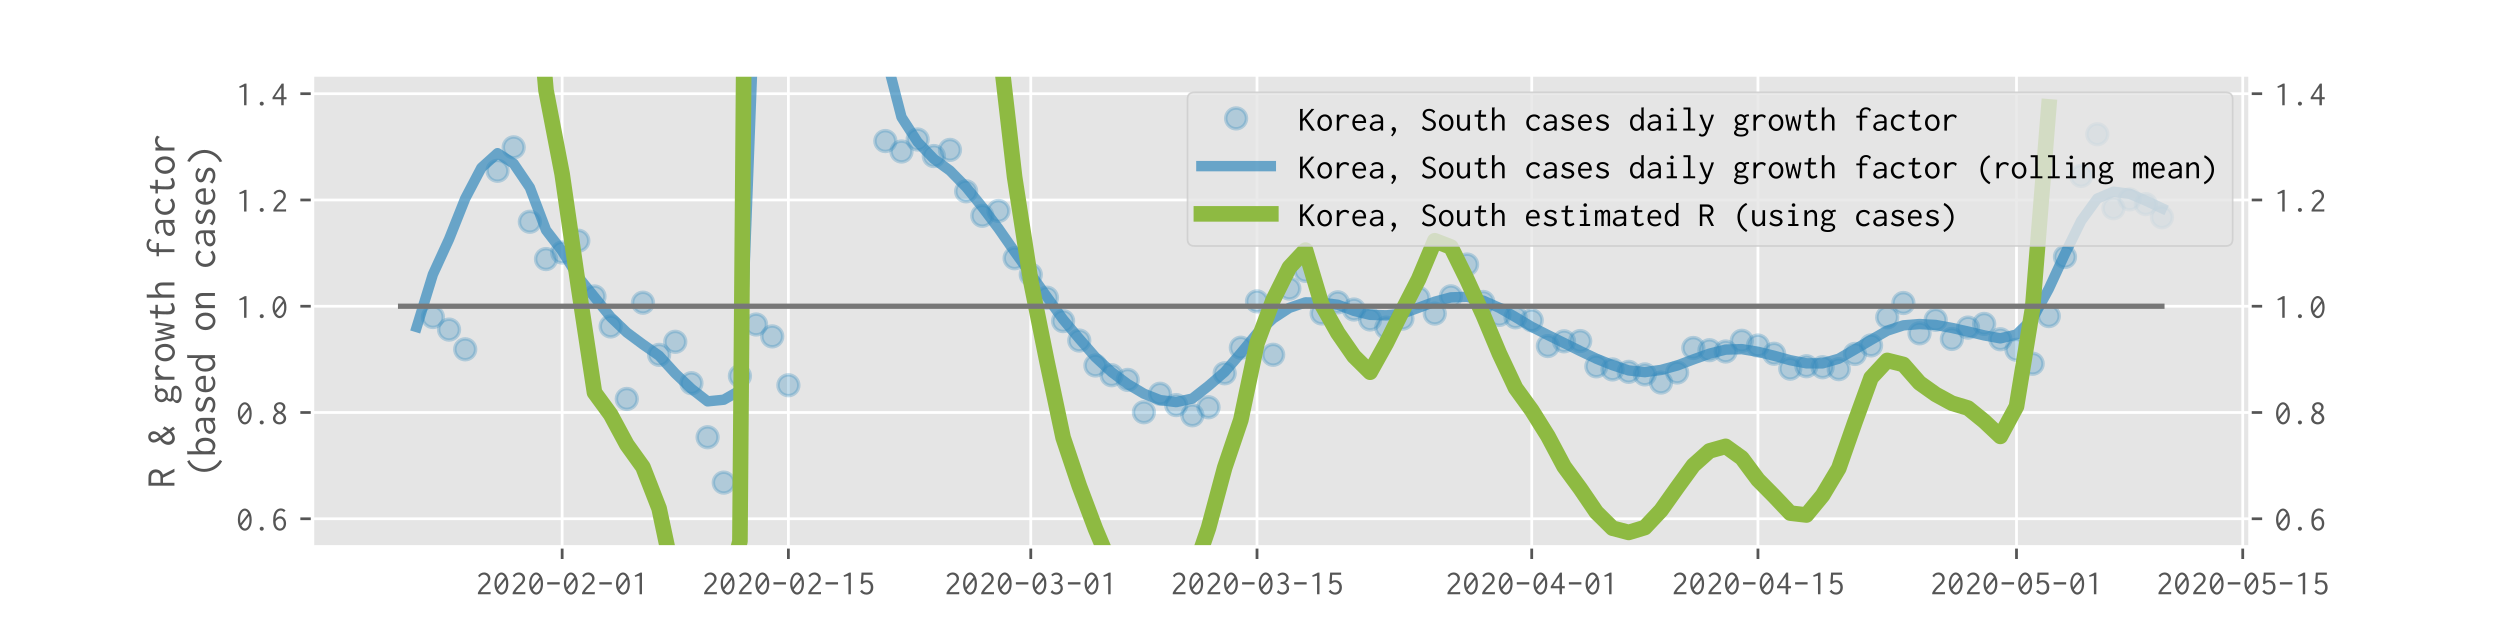 <?xml version="1.0" encoding="utf-8" standalone="no"?>
<!DOCTYPE svg PUBLIC "-//W3C//DTD SVG 1.1//EN"
  "http://www.w3.org/Graphics/SVG/1.1/DTD/svg11.dtd">
<!-- Created with matplotlib (https://matplotlib.org/) -->
<svg height="180pt" version="1.1" viewBox="0 0 720 180" width="720pt" xmlns="http://www.w3.org/2000/svg" xmlns:xlink="http://www.w3.org/1999/xlink">
 <defs>
  <style type="text/css">
*{stroke-linecap:butt;stroke-linejoin:round;}
  </style>
 </defs>
 <g id="figure_1">
  <g id="patch_1">
   <path d="M 0 180 
L 720 180 
L 720 0 
L 0 0 
z
" style="fill:#ffffff;"/>
  </g>
  <g id="axes_1">
   <g id="patch_2">
    <path d="M 90 157.5 
L 648 157.5 
L 648 21.6 
L 90 21.6 
z
" style="fill:#e5e5e5;"/>
   </g>
   <g id="matplotlib.axis_1">
    <g id="xtick_1">
     <g id="line2d_1">
      <path clip-path="url(#p7701d56cce)" d="M 161.902 157.5 
L 161.902 21.6 
" style="fill:none;stroke:#ffffff;stroke-linecap:square;stroke-width:0.8;"/>
     </g>
     <g id="line2d_2">
      <defs>
       <path d="M 0 0 
L 0 3.5 
" id="m35336e311b" style="stroke:#555555;stroke-width:0.8;"/>
      </defs>
      <g>
       <use style="fill:#555555;stroke:#555555;stroke-width:0.8;" x="161.902" xlink:href="#m35336e311b" y="157.5"/>
      </g>
     </g>
     <g id="text_1">
      <!-- 2020-02-01 -->
      <defs>
       <path d="M 7.703 52.594 
L 12.797 48.5 
C 13.406 49.406 13.094 50 13.703 50.797 
C 15.203 53.094 18.906 56.5 24.297 56.5 
C 31 56.5 36.297 51.406 36.297 44.703 
C 36.297 37.094 29.906 31.594 25.406 27.5 
C 18.297 21.094 12.5 14.703 7.297 4.406 
L 7.297 0 
L 43.906 0 
L 43.906 6.906 
C 43.203 7.203 42.703 6.703 42.5 6.5 
C 42.094 6.094 41.906 6.094 41.5 6.094 
L 15.297 6.094 
C 20.5 15.094 27.797 21.297 32.297 25.5 
C 36.797 29.797 43.203 36.203 43.203 45.203 
C 43.203 54.906 35.297 62.703 25.203 62.703 
C 18.094 62.703 11.406 58.906 7.703 52.594 
z
" id="Inconsolata-50"/>
       <path d="M 25.094 62.703 
C 15.203 62.703 5 50.5 5 30.594 
C 5 10.406 15.297 -1.203 25.203 -1.203 
C 34.203 -1.203 44.906 8.594 44.906 30.094 
C 44.906 51.297 34.703 62.703 25.094 62.703 
z
M 34.797 48.406 
L 12.906 20 
C 12 23.5 11.5 27.406 11.5 31.797 
C 11.5 47.797 18.797 56.594 25 56.594 
C 28.406 56.594 32.094 53.906 34.797 48.406 
z
M 37.094 41.797 
C 38 38.297 38.406 34.094 38.406 29.203 
C 38.406 11.797 30.906 5.203 25.406 5.203 
C 21.703 5.203 17.906 8.203 15.203 13.703 
z
" id="Inconsolata-48"/>
       <path d="M 7 34.703 
L 7 28.094 
L 43 28.094 
L 43 34.703 
z
" id="Inconsolata-45"/>
       <path d="M 29.906 62.297 
L 25.094 62.297 
L 8.797 53.797 
L 10.406 49.906 
L 22.906 53.594 
L 22.906 -0.094 
L 29.906 -0.094 
z
" id="Inconsolata-49"/>
      </defs>
      <g style="fill:#555555;" transform="translate(136.902 171.141)scale(0.1 -0.1)">
       <use xlink:href="#Inconsolata-50"/>
       <use x="50" xlink:href="#Inconsolata-48"/>
       <use x="100" xlink:href="#Inconsolata-50"/>
       <use x="150" xlink:href="#Inconsolata-48"/>
       <use x="200" xlink:href="#Inconsolata-45"/>
       <use x="250" xlink:href="#Inconsolata-48"/>
       <use x="300" xlink:href="#Inconsolata-50"/>
       <use x="350" xlink:href="#Inconsolata-45"/>
       <use x="400" xlink:href="#Inconsolata-48"/>
       <use x="450" xlink:href="#Inconsolata-49"/>
      </g>
     </g>
    </g>
    <g id="xtick_2">
     <g id="line2d_3">
      <path clip-path="url(#p7701d56cce)" d="M 227.057 157.5 
L 227.057 21.6 
" style="fill:none;stroke:#ffffff;stroke-linecap:square;stroke-width:0.8;"/>
     </g>
     <g id="line2d_4">
      <g>
       <use style="fill:#555555;stroke:#555555;stroke-width:0.8;" x="227.057" xlink:href="#m35336e311b" y="157.5"/>
      </g>
     </g>
     <g id="text_2">
      <!-- 2020-02-15 -->
      <defs>
       <path d="M 10.594 62.297 
L 8.406 30.594 
L 12.906 28.797 
C 15.906 32.594 20.297 34.703 24.594 34.703 
C 31.094 34.703 37.297 29.703 37.297 19.797 
C 37.297 10.203 31.406 5 24.703 5 
C 18 5 13.594 10.094 13.297 10.703 
C 12.906 11.5 13.406 12.5 12.5 13.094 
L 6.297 8.406 
C 10.5 2.297 17.406 -1.203 24.797 -1.203 
C 35.594 -1.203 44.5 6.094 44.5 19.594 
C 44.5 33 36.094 40.406 25.594 40.406 
C 22.203 40.406 18.703 39.594 15.5 38 
L 16.406 56 
L 42.203 56 
L 42.203 62.297 
z
" id="Inconsolata-53"/>
      </defs>
      <g style="fill:#555555;" transform="translate(202.057 171.141)scale(0.1 -0.1)">
       <use xlink:href="#Inconsolata-50"/>
       <use x="50" xlink:href="#Inconsolata-48"/>
       <use x="100" xlink:href="#Inconsolata-50"/>
       <use x="150" xlink:href="#Inconsolata-48"/>
       <use x="200" xlink:href="#Inconsolata-45"/>
       <use x="250" xlink:href="#Inconsolata-48"/>
       <use x="300" xlink:href="#Inconsolata-50"/>
       <use x="350" xlink:href="#Inconsolata-45"/>
       <use x="400" xlink:href="#Inconsolata-49"/>
       <use x="450" xlink:href="#Inconsolata-53"/>
      </g>
     </g>
    </g>
    <g id="xtick_3">
     <g id="line2d_5">
      <path clip-path="url(#p7701d56cce)" d="M 296.865 157.5 
L 296.865 21.6 
" style="fill:none;stroke:#ffffff;stroke-linecap:square;stroke-width:0.8;"/>
     </g>
     <g id="line2d_6">
      <g>
       <use style="fill:#555555;stroke:#555555;stroke-width:0.8;" x="296.865" xlink:href="#m35336e311b" y="157.5"/>
      </g>
     </g>
     <g id="text_3">
      <!-- 2020-03-01 -->
      <defs>
       <path d="M 41 46.703 
C 41 55.203 33.797 62.5 23.906 62.5 
C 18.297 62.5 12.797 60.094 8.906 55.797 
L 12.797 51.5 
C 15.703 54.594 19.703 56.297 23.594 56.297 
C 30 56.297 34.406 51.797 34.406 46.5 
C 34.406 42.797 32.094 38.594 27.703 36.703 
C 26.594 36.297 23.797 35.203 17.906 35.203 
L 17.906 29.594 
C 18.906 29.703 20 29.797 21.094 29.797 
C 29.5 29.797 35.703 25.406 35.703 17.906 
C 35.703 11.094 30.5 5.203 23.203 5.203 
C 17.406 5.203 13.906 9 13.406 9.5 
C 12.594 10.406 13 11.406 12.094 12.297 
L 6.906 6 
C 11 1.297 17 -1.094 23.203 -1.094 
C 35.203 -1.094 42.406 7.406 42.406 17.094 
C 42.406 24.5 38.203 30.797 31.703 33.203 
C 37.297 35.297 41 40.594 41 46.703 
z
" id="Inconsolata-51"/>
      </defs>
      <g style="fill:#555555;" transform="translate(271.865 171.141)scale(0.1 -0.1)">
       <use xlink:href="#Inconsolata-50"/>
       <use x="50" xlink:href="#Inconsolata-48"/>
       <use x="100" xlink:href="#Inconsolata-50"/>
       <use x="150" xlink:href="#Inconsolata-48"/>
       <use x="200" xlink:href="#Inconsolata-45"/>
       <use x="250" xlink:href="#Inconsolata-48"/>
       <use x="300" xlink:href="#Inconsolata-51"/>
       <use x="350" xlink:href="#Inconsolata-45"/>
       <use x="400" xlink:href="#Inconsolata-48"/>
       <use x="450" xlink:href="#Inconsolata-49"/>
      </g>
     </g>
    </g>
    <g id="xtick_4">
     <g id="line2d_7">
      <path clip-path="url(#p7701d56cce)" d="M 362.019 157.5 
L 362.019 21.6 
" style="fill:none;stroke:#ffffff;stroke-linecap:square;stroke-width:0.8;"/>
     </g>
     <g id="line2d_8">
      <g>
       <use style="fill:#555555;stroke:#555555;stroke-width:0.8;" x="362.019" xlink:href="#m35336e311b" y="157.5"/>
      </g>
     </g>
     <g id="text_4">
      <!-- 2020-03-15 -->
      <g style="fill:#555555;" transform="translate(337.019 171.141)scale(0.1 -0.1)">
       <use xlink:href="#Inconsolata-50"/>
       <use x="50" xlink:href="#Inconsolata-48"/>
       <use x="100" xlink:href="#Inconsolata-50"/>
       <use x="150" xlink:href="#Inconsolata-48"/>
       <use x="200" xlink:href="#Inconsolata-45"/>
       <use x="250" xlink:href="#Inconsolata-48"/>
       <use x="300" xlink:href="#Inconsolata-51"/>
       <use x="350" xlink:href="#Inconsolata-45"/>
       <use x="400" xlink:href="#Inconsolata-49"/>
       <use x="450" xlink:href="#Inconsolata-53"/>
      </g>
     </g>
    </g>
    <g id="xtick_5">
     <g id="line2d_9">
      <path clip-path="url(#p7701d56cce)" d="M 441.135 157.5 
L 441.135 21.6 
" style="fill:none;stroke:#ffffff;stroke-linecap:square;stroke-width:0.8;"/>
     </g>
     <g id="line2d_10">
      <g>
       <use style="fill:#555555;stroke:#555555;stroke-width:0.8;" x="441.135" xlink:href="#m35336e311b" y="157.5"/>
      </g>
     </g>
     <g id="text_5">
      <!-- 2020-04-01 -->
      <defs>
       <path d="M 31.297 62.297 
L 4.797 22.406 
L 4.797 17.203 
L 29.906 17.203 
L 29.906 0 
L 37.094 0 
L 37.094 17.094 
L 45.203 17.094 
L 45.203 23.297 
L 37.094 23.297 
L 37.094 62.297 
z
M 30 51.203 
L 30 23.297 
L 11.703 23.297 
z
" id="Inconsolata-52"/>
      </defs>
      <g style="fill:#555555;" transform="translate(416.135 171.141)scale(0.1 -0.1)">
       <use xlink:href="#Inconsolata-50"/>
       <use x="50" xlink:href="#Inconsolata-48"/>
       <use x="100" xlink:href="#Inconsolata-50"/>
       <use x="150" xlink:href="#Inconsolata-48"/>
       <use x="200" xlink:href="#Inconsolata-45"/>
       <use x="250" xlink:href="#Inconsolata-48"/>
       <use x="300" xlink:href="#Inconsolata-52"/>
       <use x="350" xlink:href="#Inconsolata-45"/>
       <use x="400" xlink:href="#Inconsolata-48"/>
       <use x="450" xlink:href="#Inconsolata-49"/>
      </g>
     </g>
    </g>
    <g id="xtick_6">
     <g id="line2d_11">
      <path clip-path="url(#p7701d56cce)" d="M 506.289 157.5 
L 506.289 21.6 
" style="fill:none;stroke:#ffffff;stroke-linecap:square;stroke-width:0.8;"/>
     </g>
     <g id="line2d_12">
      <g>
       <use style="fill:#555555;stroke:#555555;stroke-width:0.8;" x="506.289" xlink:href="#m35336e311b" y="157.5"/>
      </g>
     </g>
     <g id="text_6">
      <!-- 2020-04-15 -->
      <g style="fill:#555555;" transform="translate(481.289 171.141)scale(0.1 -0.1)">
       <use xlink:href="#Inconsolata-50"/>
       <use x="50" xlink:href="#Inconsolata-48"/>
       <use x="100" xlink:href="#Inconsolata-50"/>
       <use x="150" xlink:href="#Inconsolata-48"/>
       <use x="200" xlink:href="#Inconsolata-45"/>
       <use x="250" xlink:href="#Inconsolata-48"/>
       <use x="300" xlink:href="#Inconsolata-52"/>
       <use x="350" xlink:href="#Inconsolata-45"/>
       <use x="400" xlink:href="#Inconsolata-49"/>
       <use x="450" xlink:href="#Inconsolata-53"/>
      </g>
     </g>
    </g>
    <g id="xtick_7">
     <g id="line2d_13">
      <path clip-path="url(#p7701d56cce)" d="M 580.751 157.5 
L 580.751 21.6 
" style="fill:none;stroke:#ffffff;stroke-linecap:square;stroke-width:0.8;"/>
     </g>
     <g id="line2d_14">
      <g>
       <use style="fill:#555555;stroke:#555555;stroke-width:0.8;" x="580.751" xlink:href="#m35336e311b" y="157.5"/>
      </g>
     </g>
     <g id="text_7">
      <!-- 2020-05-01 -->
      <g style="fill:#555555;" transform="translate(555.751 171.141)scale(0.1 -0.1)">
       <use xlink:href="#Inconsolata-50"/>
       <use x="50" xlink:href="#Inconsolata-48"/>
       <use x="100" xlink:href="#Inconsolata-50"/>
       <use x="150" xlink:href="#Inconsolata-48"/>
       <use x="200" xlink:href="#Inconsolata-45"/>
       <use x="250" xlink:href="#Inconsolata-48"/>
       <use x="300" xlink:href="#Inconsolata-53"/>
       <use x="350" xlink:href="#Inconsolata-45"/>
       <use x="400" xlink:href="#Inconsolata-48"/>
       <use x="450" xlink:href="#Inconsolata-49"/>
      </g>
     </g>
    </g>
    <g id="xtick_8">
     <g id="line2d_15">
      <path clip-path="url(#p7701d56cce)" d="M 645.906 157.5 
L 645.906 21.6 
" style="fill:none;stroke:#ffffff;stroke-linecap:square;stroke-width:0.8;"/>
     </g>
     <g id="line2d_16">
      <g>
       <use style="fill:#555555;stroke:#555555;stroke-width:0.8;" x="645.906" xlink:href="#m35336e311b" y="157.5"/>
      </g>
     </g>
     <g id="text_8">
      <!-- 2020-05-15 -->
      <g style="fill:#555555;" transform="translate(620.906 171.141)scale(0.1 -0.1)">
       <use xlink:href="#Inconsolata-50"/>
       <use x="50" xlink:href="#Inconsolata-48"/>
       <use x="100" xlink:href="#Inconsolata-50"/>
       <use x="150" xlink:href="#Inconsolata-48"/>
       <use x="200" xlink:href="#Inconsolata-45"/>
       <use x="250" xlink:href="#Inconsolata-48"/>
       <use x="300" xlink:href="#Inconsolata-53"/>
       <use x="350" xlink:href="#Inconsolata-45"/>
       <use x="400" xlink:href="#Inconsolata-49"/>
       <use x="450" xlink:href="#Inconsolata-53"/>
      </g>
     </g>
    </g>
   </g>
   <g id="matplotlib.axis_2">
    <g id="ytick_1">
     <g id="line2d_17">
      <path clip-path="url(#p7701d56cce)" d="M 90 149.406 
L 648 149.406 
" style="fill:none;stroke:#ffffff;stroke-linecap:square;stroke-width:0.8;"/>
     </g>
     <g id="line2d_18">
      <defs>
       <path d="M 0 0 
L -3.5 0 
" id="m7508bf875e" style="stroke:#555555;stroke-width:0.8;"/>
      </defs>
      <g>
       <use style="fill:#555555;stroke:#555555;stroke-width:0.8;" x="90" xlink:href="#m7508bf875e" y="149.406"/>
      </g>
     </g>
     <g id="line2d_19">
      <defs>
       <path d="M 0 0 
L 3.5 0 
" id="meccffc528f" style="stroke:#555555;stroke-width:0.8;"/>
      </defs>
      <g>
       <use style="fill:#555555;stroke:#555555;stroke-width:0.8;" x="648" xlink:href="#meccffc528f" y="149.406"/>
      </g>
     </g>
     <g id="text_9">
      <!-- 0.6 -->
      <defs>
       <path d="M 29.703 4.594 
C 29.703 7.703 27.094 10.297 23.797 10.297 
C 20.5 10.297 17.906 7.703 17.906 4.594 
C 17.906 1.406 20.5 -1.203 23.797 -1.203 
C 27.094 -1.203 29.703 1.406 29.703 4.594 
z
" id="Inconsolata-46"/>
       <path d="M 28.703 63 
C 21.203 63 13.203 58.406 9.297 47.5 
C 7.203 41.594 6.703 34.297 6.703 28.297 
C 6.703 21 7.406 13.203 11.406 7.203 
C 15 1.703 20.594 -1.094 26.094 -1.094 
C 35.594 -1.094 43.906 6.906 43.906 19.797 
C 43.906 32.703 35.594 40.203 26.797 40.203 
C 21.406 40.203 16.297 37.297 13.594 32.703 
C 14 54 24.203 56.797 28.703 56.797 
C 32.797 56.797 35.594 54.594 36 54.203 
C 36.594 53.5 36.594 52.594 37.5 51.906 
L 42.297 57.297 
C 38.703 60.906 33.703 63 28.703 63 
z
M 26.094 34 
C 31.094 34 37.094 30.094 37.094 19.406 
C 37.094 9.703 31.703 5.094 26.406 5.094 
C 18.797 5.094 13.094 14 13.906 25.703 
C 16.703 30.797 21.5 34 26.094 34 
z
" id="Inconsolata-54"/>
      </defs>
      <g style="fill:#555555;" transform="translate(68 152.726)scale(0.1 -0.1)">
       <use xlink:href="#Inconsolata-48"/>
       <use x="50" xlink:href="#Inconsolata-46"/>
       <use x="100" xlink:href="#Inconsolata-54"/>
      </g>
     </g>
     <g id="text_10">
      <!-- 0.6 -->
      <g style="fill:#555555;" transform="translate(655 152.726)scale(0.1 -0.1)">
       <use xlink:href="#Inconsolata-48"/>
       <use x="50" xlink:href="#Inconsolata-46"/>
       <use x="100" xlink:href="#Inconsolata-54"/>
      </g>
     </g>
    </g>
    <g id="ytick_2">
     <g id="line2d_20">
      <path clip-path="url(#p7701d56cce)" d="M 90 118.801 
L 648 118.801 
" style="fill:none;stroke:#ffffff;stroke-linecap:square;stroke-width:0.8;"/>
     </g>
     <g id="line2d_21">
      <g>
       <use style="fill:#555555;stroke:#555555;stroke-width:0.8;" x="90" xlink:href="#m7508bf875e" y="118.801"/>
      </g>
     </g>
     <g id="line2d_22">
      <g>
       <use style="fill:#555555;stroke:#555555;stroke-width:0.8;" x="648" xlink:href="#meccffc528f" y="118.801"/>
      </g>
     </g>
     <g id="text_11">
      <!-- 0.8 -->
      <defs>
       <path d="M 25.797 63 
C 16.203 63 8.906 56.094 8.906 47.703 
C 8.906 41.594 12.797 36 18.406 33.094 
C 11 29.594 6 22.797 6 15.594 
C 6 6.297 14.203 -1.094 24.906 -1.094 
C 35.797 -1.094 44.094 6.5 44.094 16 
C 44.094 23.406 39.094 30 32.094 33.297 
C 38.094 36.406 42 42.297 42 48.297 
C 42 56.5 34.906 63 25.797 63 
z
M 23.703 30.203 
C 31.703 27.703 37 22.203 37 16.094 
C 37 10.094 31.906 5.203 25.203 5.203 
C 18.406 5.203 13.203 10.297 13.203 16.5 
C 13.203 22.406 17.797 27.797 23.703 30.203 
z
M 25.203 57.203 
C 30.797 57.203 35.203 53 35.203 47.797 
C 35.203 43 31.5 38.406 26.594 35.797 
C 26.594 35.797 15.594 40 15.594 48.297 
C 15.594 53.203 19.797 57.203 25.203 57.203 
z
" id="Inconsolata-56"/>
      </defs>
      <g style="fill:#555555;" transform="translate(68 122.121)scale(0.1 -0.1)">
       <use xlink:href="#Inconsolata-48"/>
       <use x="50" xlink:href="#Inconsolata-46"/>
       <use x="100" xlink:href="#Inconsolata-56"/>
      </g>
     </g>
     <g id="text_12">
      <!-- 0.8 -->
      <g style="fill:#555555;" transform="translate(655 122.121)scale(0.1 -0.1)">
       <use xlink:href="#Inconsolata-48"/>
       <use x="50" xlink:href="#Inconsolata-46"/>
       <use x="100" xlink:href="#Inconsolata-56"/>
      </g>
     </g>
    </g>
    <g id="ytick_3">
     <g id="line2d_23">
      <path clip-path="url(#p7701d56cce)" d="M 90 88.196 
L 648 88.196 
" style="fill:none;stroke:#ffffff;stroke-linecap:square;stroke-width:0.8;"/>
     </g>
     <g id="line2d_24">
      <g>
       <use style="fill:#555555;stroke:#555555;stroke-width:0.8;" x="90" xlink:href="#m7508bf875e" y="88.196"/>
      </g>
     </g>
     <g id="line2d_25">
      <g>
       <use style="fill:#555555;stroke:#555555;stroke-width:0.8;" x="648" xlink:href="#meccffc528f" y="88.196"/>
      </g>
     </g>
     <g id="text_13">
      <!-- 1.0 -->
      <g style="fill:#555555;" transform="translate(68 91.516)scale(0.1 -0.1)">
       <use xlink:href="#Inconsolata-49"/>
       <use x="50" xlink:href="#Inconsolata-46"/>
       <use x="100" xlink:href="#Inconsolata-48"/>
      </g>
     </g>
     <g id="text_14">
      <!-- 1.0 -->
      <g style="fill:#555555;" transform="translate(655 91.516)scale(0.1 -0.1)">
       <use xlink:href="#Inconsolata-49"/>
       <use x="50" xlink:href="#Inconsolata-46"/>
       <use x="100" xlink:href="#Inconsolata-48"/>
      </g>
     </g>
    </g>
    <g id="ytick_4">
     <g id="line2d_26">
      <path clip-path="url(#p7701d56cce)" d="M 90 57.591 
L 648 57.591 
" style="fill:none;stroke:#ffffff;stroke-linecap:square;stroke-width:0.8;"/>
     </g>
     <g id="line2d_27">
      <g>
       <use style="fill:#555555;stroke:#555555;stroke-width:0.8;" x="90" xlink:href="#m7508bf875e" y="57.591"/>
      </g>
     </g>
     <g id="line2d_28">
      <g>
       <use style="fill:#555555;stroke:#555555;stroke-width:0.8;" x="648" xlink:href="#meccffc528f" y="57.591"/>
      </g>
     </g>
     <g id="text_15">
      <!-- 1.2 -->
      <g style="fill:#555555;" transform="translate(68 60.912)scale(0.1 -0.1)">
       <use xlink:href="#Inconsolata-49"/>
       <use x="50" xlink:href="#Inconsolata-46"/>
       <use x="100" xlink:href="#Inconsolata-50"/>
      </g>
     </g>
     <g id="text_16">
      <!-- 1.2 -->
      <g style="fill:#555555;" transform="translate(655 60.912)scale(0.1 -0.1)">
       <use xlink:href="#Inconsolata-49"/>
       <use x="50" xlink:href="#Inconsolata-46"/>
       <use x="100" xlink:href="#Inconsolata-50"/>
      </g>
     </g>
    </g>
    <g id="ytick_5">
     <g id="line2d_29">
      <path clip-path="url(#p7701d56cce)" d="M 90 26.987 
L 648 26.987 
" style="fill:none;stroke:#ffffff;stroke-linecap:square;stroke-width:0.8;"/>
     </g>
     <g id="line2d_30">
      <g>
       <use style="fill:#555555;stroke:#555555;stroke-width:0.8;" x="90" xlink:href="#m7508bf875e" y="26.987"/>
      </g>
     </g>
     <g id="line2d_31">
      <g>
       <use style="fill:#555555;stroke:#555555;stroke-width:0.8;" x="648" xlink:href="#meccffc528f" y="26.987"/>
      </g>
     </g>
     <g id="text_17">
      <!-- 1.4 -->
      <g style="fill:#555555;" transform="translate(68 30.307)scale(0.1 -0.1)">
       <use xlink:href="#Inconsolata-49"/>
       <use x="50" xlink:href="#Inconsolata-46"/>
       <use x="100" xlink:href="#Inconsolata-52"/>
      </g>
     </g>
     <g id="text_18">
      <!-- 1.4 -->
      <g style="fill:#555555;" transform="translate(655 30.307)scale(0.1 -0.1)">
       <use xlink:href="#Inconsolata-49"/>
       <use x="50" xlink:href="#Inconsolata-46"/>
       <use x="100" xlink:href="#Inconsolata-52"/>
      </g>
     </g>
    </g>
    <g id="text_19">
     <!-- R &amp; growth factor -->
     <defs>
      <path d="M 5.594 62.297 
L 5.594 0 
L 12.594 0 
L 12.594 27.5 
L 24.703 27.5 
L 38.5 0 
L 46.406 0 
L 32 27.703 
C 39.5 29.797 44.703 36.906 44.703 45.203 
C 44.703 51.406 41.594 57.297 35.797 60.203 
C 31.906 62.203 28 62.297 23.906 62.297 
z
M 12.594 55.703 
L 23.906 55.703 
C 26.5 55.703 29 55.594 31.594 54.406 
C 35.5 52.406 37.5 48.406 37.5 44.406 
C 37.5 40.406 35.594 36.703 32 34.906 
C 29.594 33.703 27.203 33.594 24.703 33.594 
L 12.594 33.594 
z
" id="Inconsolata-82"/>
      <path id="Inconsolata-32"/>
      <path d="M 22.797 62.906 
C 15.203 62.906 9.094 57.203 9.094 49.797 
C 9.094 44.297 12.5 38.703 16.203 34.203 
C 8.5 30 3.594 22.297 3.594 14.594 
C 3.594 5.703 10.203 -1.094 19.203 -1.094 
C 25.906 -1.094 32.094 2.594 36 7.5 
L 41.5 -1.297 
L 47.406 3.094 
L 40.406 12.203 
C 43.203 15.906 45.797 19.797 48 23.906 
L 41.5 28.297 
C 41.297 28.094 41.094 27.797 41.094 27.297 
C 41.094 26.906 41.297 26.5 41.297 26.094 
C 41.297 25.797 41.203 25.594 41.094 25.297 
C 40.406 23 39 20.094 36.594 17.297 
L 25.406 32.906 
C 31.906 36.5 36.203 43 36.203 49.594 
C 36.203 57.297 30.297 62.906 22.797 62.906 
z
M 16 49.594 
C 16 54 19.203 56.906 22.703 56.906 
C 26.406 56.906 29.703 53.797 29.703 49.094 
C 29.703 44.5 26.703 39.797 22 37.203 
C 17.094 43.406 16 47 16 49.594 
z
M 19.594 29.594 
L 32.406 12.297 
C 32.406 12.297 26.906 5.406 20.203 5.406 
C 15.094 5.406 11.094 9.5 11.094 15.297 
C 11.094 20.406 14.297 26.094 19.594 29.594 
z
" id="Inconsolata-38"/>
      <path d="M 12.5 31.406 
C 12.5 36.906 17.094 41.406 22.594 41.406 
C 28.203 41.406 32.703 36.906 32.703 31.406 
C 32.703 25.906 28.203 21.406 22.594 21.406 
C 17 21.406 12.5 25.906 12.5 31.406 
z
M 23 47.094 
C 13.906 47.094 6 39.906 6 31 
C 6 26 8.5 21.297 12.703 18.594 
C 9.406 15.797 7.5 12.703 7.5 9.797 
C 7.5 7.906 8.297 5.203 11.203 3.703 
C 6.297 0.594 3.797 -2.797 3.797 -6.406 
C 3.797 -11.406 8.406 -17.297 24.406 -17.297 
C 39.906 -17.297 45.5 -9.406 45.5 -3.297 
C 45.5 0.703 43.203 4.703 38.406 6.594 
C 33.594 8.594 28.094 7.906 22.906 7.906 
C 19.5 7.906 17.297 8.203 16.406 8.5 
C 14.594 9 13.594 10.094 13.594 11.5 
C 13.594 13.906 16.406 16.203 16.906 16.594 
C 18.703 15.906 20.703 15.594 22.703 15.594 
C 31.703 15.594 39.094 22.797 39.094 31.203 
C 39.094 34 38.297 36.703 36.797 39 
C 39.203 40.406 42 41.203 44.797 41.203 
C 45.703 41.203 46.5 41.094 47.406 40.906 
L 46.594 46.797 
C 42 47.203 37.406 45.703 33.906 42.797 
C 31 45.594 27.203 47.094 23 47.094 
z
M 16.094 2.406 
C 17.797 2.203 20.203 2 23.703 1.797 
C 27.094 1.703 30.797 2 33.406 1.594 
C 37.594 0.906 38.906 -1.703 38.906 -3.703 
C 38.906 -5.703 37.703 -8.094 34.594 -9.797 
C 31.203 -11.594 27.406 -11.797 24.297 -11.797 
C 22.203 -11.797 18.297 -11.703 14.906 -10.297 
C 11.203 -8.797 10.406 -6.297 10.406 -4.703 
C 10.406 -1.406 13.5 1 16.094 2.406 
z
" id="Inconsolata-103"/>
      <path d="M 9.906 45.594 
L 9.906 -0.094 
L 17.094 -0.094 
L 17.094 22.094 
C 17.094 24.906 17.203 27.906 20.297 32.797 
C 24.5 39.406 29.906 40.5 33.203 40.5 
C 37 40.5 39.406 38.703 40.703 37.094 
C 41.297 36.297 41.594 35.5 42.406 34.797 
L 45.797 41.703 
C 42.906 44.703 38.703 46.703 33.594 46.703 
C 26.906 46.703 20.094 43.297 17.094 36.797 
L 17.406 45.594 
z
" id="Inconsolata-114"/>
      <path d="M 46 22.594 
C 46 38.406 36 46.594 25.594 46.594 
C 14 46.594 4 36.594 4 22.406 
C 4 8.5 13.906 -1.297 25.406 -1.297 
C 36.203 -1.297 46 7.406 46 22.594 
z
M 25.094 40.5 
C 31.703 40.5 38.703 34.797 38.703 22.297 
C 38.703 10.797 32.094 5 25.5 5 
C 18.203 5 11.594 11.797 11.594 23.094 
C 11.594 34.297 18.094 40.5 25.094 40.5 
z
" id="Inconsolata-111"/>
      <path d="M 1.5 45.703 
L 10.703 -0.094 
L 17.203 -0.094 
L 25.203 29.5 
L 33.703 -0.094 
L 40.406 -0.094 
C 43.5 15 46.094 30.297 48 45.594 
L 41.406 45.594 
C 41.594 40.094 41.094 35 37.094 9 
L 27.5 41.406 
L 23.094 41.406 
L 15.203 8.906 
L 8.594 41.906 
C 8.406 42.594 8.406 42.906 8.703 43.703 
C 8.797 44.203 9.094 44.906 8.797 45.703 
z
" id="Inconsolata-119"/>
      <path d="M 18.797 57.906 
L 17.906 45.594 
L 7 45.594 
L 6.906 39.703 
L 17.594 39.703 
C 17 31.906 16.703 24.094 16.703 16.406 
C 16.703 12.297 16.703 7.703 19.406 3.906 
C 21.594 0.906 25.094 -0.906 29.797 -0.906 
C 35.203 -0.906 40.5 1.406 44.406 4.203 
L 42.203 9.906 
C 38.297 7 34.703 5.703 31.906 5.703 
C 28.5 5.703 25 7.594 24.203 13.094 
C 24.203 13.5 23.906 15.203 23.906 21.906 
C 23.906 27.797 24.203 33.797 24.797 39.703 
L 39.797 39.703 
L 39.797 45.703 
L 24.906 45.703 
C 24.906 45.703 25.594 53.906 26.094 56.5 
C 26.203 57.5 27 58.094 26.594 59.203 
z
" id="Inconsolata-116"/>
      <path d="M 6.906 0 
L 14.297 0 
L 14.297 26.297 
C 14.297 29.297 14.594 31.594 16.5 34.094 
C 18.297 36.406 22.703 40.5 27.5 40.5 
C 29.797 40.5 32.094 39.5 33.703 37.594 
C 36.203 34.594 36.203 30.703 36.203 27.5 
L 36.203 0 
L 43.297 0 
L 43.297 27.703 
C 43.297 31.203 43.203 35 41.594 38.703 
C 39.297 43.797 34.703 46.703 29.5 46.703 
C 23.297 46.703 17.594 42.703 14.297 37.594 
L 14.297 64.094 
C 14.297 64.406 14.297 64.703 14.594 65 
C 14.906 65.297 15.297 65.594 15.297 66.094 
C 15.297 66.203 15.297 66.297 15.203 66.406 
L 6.906 66.406 
z
" id="Inconsolata-104"/>
      <path d="M 34.297 67 
C 27.906 67 21.906 64.297 18.703 59.094 
C 16.297 55.297 16.203 51.5 16.203 47.406 
L 16.203 42.906 
L 6.203 42.906 
L 6.203 37.203 
L 16.203 37.203 
L 16.203 0 
L 23.094 0 
L 23.094 37.203 
L 38 37.203 
L 38 42.906 
L 23.094 42.906 
L 23.094 46.5 
C 23.094 49.797 23 53.297 24.703 56.297 
C 26.594 59.703 30.203 61.406 33.906 61.406 
C 38.297 61.406 42 59.094 43.906 56.203 
C 44.203 55.703 44.203 55.406 44.203 55 
C 44.203 54.297 44.703 54.094 45 54.094 
L 48.297 60.797 
C 45 64.703 40 67 34.297 67 
z
" id="Inconsolata-102"/>
      <path d="M 9 40.297 
L 12.5 35.703 
C 16.297 39.594 21.406 40.797 25.703 40.797 
C 31.094 40.797 33.797 38.5 35.094 36.406 
C 36.594 33.906 36.5 30.906 36.5 28.5 
L 36.5 26.906 
L 35.094 26.906 
C 28.297 26.906 21.094 26.906 15.297 24.797 
C 8.094 22.203 4.906 16.797 4.906 11.797 
C 4.906 5.094 10.703 -1.203 20.203 -1.203 
C 25.797 -1.203 31.594 0.906 36.594 5 
L 36.594 0 
L 43.406 0 
L 43.406 28.297 
C 43.406 32 43.297 35.5 41.203 39.094 
C 38.203 44 32.406 46.594 25.297 46.594 
C 19.203 46.594 13.297 44.703 9 40.297 
z
M 36.797 21.406 
L 36.797 18.297 
C 36.797 16 36.797 13 33.703 9.703 
C 32 8 27.703 4.297 21.703 4.297 
C 15.594 4.297 12.094 8.203 12.094 12.203 
C 12.094 15.594 14.406 19.297 20.094 20.703 
C 24.297 21.703 30.406 21.406 35.203 21.406 
z
" id="Inconsolata-97"/>
      <path d="M 45.594 38.094 
C 42 43.406 35.906 46.594 28.5 46.594 
C 15.094 46.594 5.594 36.5 5.594 22.797 
C 5.594 9 15.094 -1.203 28.094 -1.203 
C 34.406 -1.203 40.594 1.406 44.906 6.094 
L 40.797 10.906 
C 37.703 7.406 33.203 5.406 28.703 5.406 
C 19.797 5.406 13 12.797 13 23.5 
C 13 33.906 19.703 40.406 28.094 40.406 
C 35.906 40.406 39.594 35 39.906 34.406 
C 40.297 33.703 39.703 32.703 40.5 32.094 
z
" id="Inconsolata-99"/>
     </defs>
     <g style="fill:#555555;" transform="translate(50.235 140.55)rotate(-90)scale(0.12 -0.12)">
      <use xlink:href="#Inconsolata-82"/>
      <use x="50" xlink:href="#Inconsolata-32"/>
      <use x="100" xlink:href="#Inconsolata-38"/>
      <use x="150" xlink:href="#Inconsolata-32"/>
      <use x="200" xlink:href="#Inconsolata-103"/>
      <use x="250" xlink:href="#Inconsolata-114"/>
      <use x="300" xlink:href="#Inconsolata-111"/>
      <use x="350" xlink:href="#Inconsolata-119"/>
      <use x="400" xlink:href="#Inconsolata-116"/>
      <use x="450" xlink:href="#Inconsolata-104"/>
      <use x="500" xlink:href="#Inconsolata-32"/>
      <use x="550" xlink:href="#Inconsolata-102"/>
      <use x="600" xlink:href="#Inconsolata-97"/>
      <use x="650" xlink:href="#Inconsolata-99"/>
      <use x="700" xlink:href="#Inconsolata-116"/>
      <use x="750" xlink:href="#Inconsolata-111"/>
      <use x="800" xlink:href="#Inconsolata-114"/>
     </g>
     <!-- (based on cases) -->
     <defs>
      <path d="M 39.094 66.594 
C 23.703 59.797 13.797 44.094 13.797 25.797 
C 13.797 7.594 23.406 -9 39.203 -17.297 
L 42.5 -12 
C 28.797 -4.094 20.797 10.594 20.797 26.094 
C 20.797 40.406 27.703 53.203 39.406 60 
C 39.594 60.203 39.906 60.406 40.297 60.406 
C 40.594 60.406 40.906 60.203 41.297 60.203 
C 41.5 60.203 41.797 60.297 42.203 60.406 
z
" id="Inconsolata-40"/>
      <path d="M 5.906 66.5 
L 5.906 0 
L 10.594 0 
L 13.094 6 
C 16.094 1.5 21.094 -1.203 26.594 -1.203 
C 36 -1.203 45.703 6.797 45.703 23.406 
C 45.703 39.297 36.297 46.703 27.297 46.703 
C 21.5 46.703 16.094 43.594 13.203 38.594 
L 13.203 64.203 
C 13.203 64.797 13.297 65 13.797 65.406 
C 14 65.5 14.5 65.906 14.406 66.5 
z
M 24.797 40.5 
C 29.094 40.5 38.203 38 38.203 21.797 
C 38.203 7.906 29.203 5.297 24.703 5.297 
C 21.594 5.297 14.703 6.5 13.5 15.297 
C 13.203 17.594 13.203 20.297 13.203 24.297 
C 13.203 28.406 13.406 31.406 14.406 33.906 
C 16.094 38 20.297 40.5 24.797 40.5 
z
" id="Inconsolata-98"/>
      <path d="M 43.203 39.594 
C 39 44.203 32.906 46.703 26.094 46.703 
C 15.5 46.703 8.594 40.797 8.594 34 
C 8.594 26 17.203 23.094 19.703 22.203 
C 23.594 20.797 28.594 19.594 32 18 
C 35.797 16.203 36.5 13.797 36.5 12.203 
C 36.5 7.906 31.297 5 24.797 5 
C 17 5 12 9.703 10.5 11.297 
C 10.203 11.703 10.203 12 10.203 12.406 
C 10.203 12.5 10.297 13.094 9.797 13.297 
L 5.594 6.203 
C 11 1.203 18 -1.094 24.906 -1.094 
C 37.406 -1.094 43.906 6.297 43.906 13.203 
C 43.906 16.297 42.594 20.5 37.203 23.5 
C 32.094 26.406 24.703 27.406 20.406 29.5 
C 16.703 31.297 15.906 33.5 15.906 35.094 
C 15.906 38.703 20.406 41.297 25.5 41.297 
C 32.094 41.297 36.5 37.297 38.203 35 
C 38.5 34.703 38.406 34.406 38.406 34.094 
C 38.406 33.5 38.797 33.297 39 33.297 
z
" id="Inconsolata-115"/>
      <path d="M 25.797 46.703 
C 14.906 46.703 4.797 38.906 4.797 22.297 
C 4.797 7 14.297 -1.094 26.703 -1.094 
C 33.297 -1.094 39.203 1.297 43.094 6 
L 39.094 9.906 
C 36.203 6.5 31.797 4.703 27.297 4.703 
C 21.203 4.703 12.297 8.094 11.797 21.797 
L 44.203 21.797 
C 44.5 24.906 44.406 27.906 43.906 30.5 
C 41.797 42.797 33.297 46.703 25.797 46.703 
z
M 12 27.297 
C 13.5 38.094 20.406 41.203 25.297 41.203 
C 32.703 41.203 38 34.703 37.094 27.297 
z
" id="Inconsolata-101"/>
      <path d="M 37.094 39 
C 34.906 43.703 30 46.797 23.703 46.797 
C 15 46.797 4.406 40.594 4.406 23.203 
C 4.406 6.297 13.797 -1.094 22.594 -1.094 
C 28.406 -1.094 33.797 2.203 36.703 7.297 
L 36.703 3.297 
C 36.703 2.203 36.797 1.094 37.094 0 
L 44.297 0 
C 43.906 1.297 43.906 2.797 43.906 4.203 
L 43.797 63.594 
C 43.797 64.203 43.797 64.406 44.203 65 
C 44.406 65.297 44.797 65.797 44.703 66.5 
L 37.094 66.5 
z
M 24 40.906 
C 28 40.906 33.906 38.797 35.703 32 
C 36.297 29.906 36.5 27.406 36.5 22.297 
C 36.5 18.797 36.297 16.297 35.5 13.906 
C 33.797 8.5 29 5.297 24.297 5.297 
C 19.094 5.297 11.406 9.297 11.406 24.297 
C 11.406 37.406 18.703 40.906 24 40.906 
z
" id="Inconsolata-100"/>
      <path d="M 6.797 0 
L 14.094 0 
L 14.094 26.297 
C 14.094 29.297 14.5 31.594 16.406 34.094 
C 18.094 36.406 22.5 40.5 27.297 40.5 
C 29.594 40.5 31.906 39.5 33.5 37.594 
C 36 34.594 36 30.703 36 27.5 
L 36 0 
L 43.094 0 
L 43.094 27.703 
C 43.094 31.203 43.094 35 41.5 38.703 
C 39.203 43.797 34.5 46.703 29.297 46.703 
C 23.094 46.703 17.5 42.703 14.094 37.594 
L 14.094 45.594 
L 6.797 45.594 
z
" id="Inconsolata-110"/>
      <path d="M 7.703 60.297 
C 20.906 53.203 29.297 39.594 29.297 24.703 
C 29.297 9.703 20.703 -4.297 7.203 -11.406 
L 9.094 -17.5 
C 25.703 -9.594 36.406 7 36.406 25 
C 36.406 42.797 25.906 59 9.594 66.5 
z
" id="Inconsolata-41"/>
     </defs>
     <g style="fill:#555555;" transform="translate(61.9 137.55)rotate(-90)scale(0.12 -0.12)">
      <use xlink:href="#Inconsolata-40"/>
      <use x="50" xlink:href="#Inconsolata-98"/>
      <use x="100" xlink:href="#Inconsolata-97"/>
      <use x="150" xlink:href="#Inconsolata-115"/>
      <use x="200" xlink:href="#Inconsolata-101"/>
      <use x="250" xlink:href="#Inconsolata-100"/>
      <use x="300" xlink:href="#Inconsolata-32"/>
      <use x="350" xlink:href="#Inconsolata-111"/>
      <use x="400" xlink:href="#Inconsolata-110"/>
      <use x="450" xlink:href="#Inconsolata-32"/>
      <use x="500" xlink:href="#Inconsolata-99"/>
      <use x="550" xlink:href="#Inconsolata-97"/>
      <use x="600" xlink:href="#Inconsolata-115"/>
      <use x="650" xlink:href="#Inconsolata-101"/>
      <use x="700" xlink:href="#Inconsolata-115"/>
      <use x="750" xlink:href="#Inconsolata-41"/>
     </g>
    </g>
   </g>
   <g id="line2d_32">
    <defs>
     <path d="M 0 3 
C 0.796 3 1.559 2.684 2.121 2.121 
C 2.684 1.559 3 0.796 3 0 
C 3 -0.796 2.684 -1.559 2.121 -2.121 
C 1.559 -2.684 0.796 -3 0 -3 
C -0.796 -3 -1.559 -2.684 -2.121 -2.121 
C -2.684 -1.559 -3 -0.796 -3 0 
C -3 0.796 -2.684 1.559 -2.121 2.121 
C -1.559 2.684 -0.796 3 0 3 
z
" id="md99ca573bf" style="stroke:#348abd;stroke-opacity:0.3;"/>
    </defs>
    <g clip-path="url(#p7701d56cce)">
     <use style="fill:#348abd;fill-opacity:0.3;stroke:#348abd;stroke-opacity:0.3;" x="124.671" xlink:href="#md99ca573bf" y="91.296"/>
     <use style="fill:#348abd;fill-opacity:0.3;stroke:#348abd;stroke-opacity:0.3;" x="129.325" xlink:href="#md99ca573bf" y="94.924"/>
     <use style="fill:#348abd;fill-opacity:0.3;stroke:#348abd;stroke-opacity:0.3;" x="133.979" xlink:href="#md99ca573bf" y="100.601"/>
     <use style="fill:#348abd;fill-opacity:0.3;stroke:#348abd;stroke-opacity:0.3;" x="137.289" xlink:href="#md99ca573bf" y="-1"/>
     <use style="fill:#348abd;fill-opacity:0.3;stroke:#348abd;stroke-opacity:0.3;" x="140.733" xlink:href="#md99ca573bf" y="-1"/>
     <use style="fill:#348abd;fill-opacity:0.3;stroke:#348abd;stroke-opacity:0.3;" x="143.287" xlink:href="#md99ca573bf" y="49.185"/>
     <use style="fill:#348abd;fill-opacity:0.3;stroke:#348abd;stroke-opacity:0.3;" x="147.941" xlink:href="#md99ca573bf" y="42.44"/>
     <use style="fill:#348abd;fill-opacity:0.3;stroke:#348abd;stroke-opacity:0.3;" x="152.595" xlink:href="#md99ca573bf" y="63.867"/>
     <use style="fill:#348abd;fill-opacity:0.3;stroke:#348abd;stroke-opacity:0.3;" x="157.249" xlink:href="#md99ca573bf" y="74.613"/>
     <use style="fill:#348abd;fill-opacity:0.3;stroke:#348abd;stroke-opacity:0.3;" x="161.902" xlink:href="#md99ca573bf" y="72.729"/>
     <use style="fill:#348abd;fill-opacity:0.3;stroke:#348abd;stroke-opacity:0.3;" x="166.556" xlink:href="#md99ca573bf" y="69.329"/>
     <use style="fill:#348abd;fill-opacity:0.3;stroke:#348abd;stroke-opacity:0.3;" x="171.21" xlink:href="#md99ca573bf" y="85.385"/>
     <use style="fill:#348abd;fill-opacity:0.3;stroke:#348abd;stroke-opacity:0.3;" x="175.864" xlink:href="#md99ca573bf" y="94.024"/>
     <use style="fill:#348abd;fill-opacity:0.3;stroke:#348abd;stroke-opacity:0.3;" x="180.518" xlink:href="#md99ca573bf" y="114.897"/>
     <use style="fill:#348abd;fill-opacity:0.3;stroke:#348abd;stroke-opacity:0.3;" x="185.172" xlink:href="#md99ca573bf" y="87.178"/>
     <use style="fill:#348abd;fill-opacity:0.3;stroke:#348abd;stroke-opacity:0.3;" x="189.826" xlink:href="#md99ca573bf" y="102.199"/>
     <use style="fill:#348abd;fill-opacity:0.3;stroke:#348abd;stroke-opacity:0.3;" x="194.48" xlink:href="#md99ca573bf" y="98.439"/>
     <use style="fill:#348abd;fill-opacity:0.3;stroke:#348abd;stroke-opacity:0.3;" x="199.133" xlink:href="#md99ca573bf" y="110.358"/>
     <use style="fill:#348abd;fill-opacity:0.3;stroke:#348abd;stroke-opacity:0.3;" x="203.787" xlink:href="#md99ca573bf" y="125.922"/>
     <use style="fill:#348abd;fill-opacity:0.3;stroke:#348abd;stroke-opacity:0.3;" x="208.441" xlink:href="#md99ca573bf" y="138.992"/>
     <use style="fill:#348abd;fill-opacity:0.3;stroke:#348abd;stroke-opacity:0.3;" x="213.095" xlink:href="#md99ca573bf" y="108.283"/>
     <use style="fill:#348abd;fill-opacity:0.3;stroke:#348abd;stroke-opacity:0.3;" x="217.749" xlink:href="#md99ca573bf" y="93.455"/>
     <use style="fill:#348abd;fill-opacity:0.3;stroke:#348abd;stroke-opacity:0.3;" x="222.403" xlink:href="#md99ca573bf" y="96.883"/>
     <use style="fill:#348abd;fill-opacity:0.3;stroke:#348abd;stroke-opacity:0.3;" x="227.057" xlink:href="#md99ca573bf" y="110.948"/>
     <use style="fill:#348abd;fill-opacity:0.3;stroke:#348abd;stroke-opacity:0.3;" x="227.366" xlink:href="#md99ca573bf" y="-1"/>
     <use style="fill:#348abd;fill-opacity:0.3;stroke:#348abd;stroke-opacity:0.3;" x="248.498" xlink:href="#md99ca573bf" y="-1"/>
     <use style="fill:#348abd;fill-opacity:0.3;stroke:#348abd;stroke-opacity:0.3;" x="250.326" xlink:href="#md99ca573bf" y="7.232"/>
     <use style="fill:#348abd;fill-opacity:0.3;stroke:#348abd;stroke-opacity:0.3;" x="254.98" xlink:href="#md99ca573bf" y="40.62"/>
     <use style="fill:#348abd;fill-opacity:0.3;stroke:#348abd;stroke-opacity:0.3;" x="259.634" xlink:href="#md99ca573bf" y="43.633"/>
     <use style="fill:#348abd;fill-opacity:0.3;stroke:#348abd;stroke-opacity:0.3;" x="264.288" xlink:href="#md99ca573bf" y="40.178"/>
     <use style="fill:#348abd;fill-opacity:0.3;stroke:#348abd;stroke-opacity:0.3;" x="268.942" xlink:href="#md99ca573bf" y="44.939"/>
     <use style="fill:#348abd;fill-opacity:0.3;stroke:#348abd;stroke-opacity:0.3;" x="273.595" xlink:href="#md99ca573bf" y="43.167"/>
     <use style="fill:#348abd;fill-opacity:0.3;stroke:#348abd;stroke-opacity:0.3;" x="278.249" xlink:href="#md99ca573bf" y="55.101"/>
     <use style="fill:#348abd;fill-opacity:0.3;stroke:#348abd;stroke-opacity:0.3;" x="282.903" xlink:href="#md99ca573bf" y="62.148"/>
     <use style="fill:#348abd;fill-opacity:0.3;stroke:#348abd;stroke-opacity:0.3;" x="287.557" xlink:href="#md99ca573bf" y="60.754"/>
     <use style="fill:#348abd;fill-opacity:0.3;stroke:#348abd;stroke-opacity:0.3;" x="292.211" xlink:href="#md99ca573bf" y="74.372"/>
     <use style="fill:#348abd;fill-opacity:0.3;stroke:#348abd;stroke-opacity:0.3;" x="296.865" xlink:href="#md99ca573bf" y="79.088"/>
     <use style="fill:#348abd;fill-opacity:0.3;stroke:#348abd;stroke-opacity:0.3;" x="301.519" xlink:href="#md99ca573bf" y="85.739"/>
     <use style="fill:#348abd;fill-opacity:0.3;stroke:#348abd;stroke-opacity:0.3;" x="306.173" xlink:href="#md99ca573bf" y="92.472"/>
     <use style="fill:#348abd;fill-opacity:0.3;stroke:#348abd;stroke-opacity:0.3;" x="310.827" xlink:href="#md99ca573bf" y="98.077"/>
     <use style="fill:#348abd;fill-opacity:0.3;stroke:#348abd;stroke-opacity:0.3;" x="315.48" xlink:href="#md99ca573bf" y="105.259"/>
     <use style="fill:#348abd;fill-opacity:0.3;stroke:#348abd;stroke-opacity:0.3;" x="320.134" xlink:href="#md99ca573bf" y="108.064"/>
     <use style="fill:#348abd;fill-opacity:0.3;stroke:#348abd;stroke-opacity:0.3;" x="324.788" xlink:href="#md99ca573bf" y="109.412"/>
     <use style="fill:#348abd;fill-opacity:0.3;stroke:#348abd;stroke-opacity:0.3;" x="329.442" xlink:href="#md99ca573bf" y="118.728"/>
     <use style="fill:#348abd;fill-opacity:0.3;stroke:#348abd;stroke-opacity:0.3;" x="334.096" xlink:href="#md99ca573bf" y="113.4"/>
     <use style="fill:#348abd;fill-opacity:0.3;stroke:#348abd;stroke-opacity:0.3;" x="338.75" xlink:href="#md99ca573bf" y="116.669"/>
     <use style="fill:#348abd;fill-opacity:0.3;stroke:#348abd;stroke-opacity:0.3;" x="343.404" xlink:href="#md99ca573bf" y="119.606"/>
     <use style="fill:#348abd;fill-opacity:0.3;stroke:#348abd;stroke-opacity:0.3;" x="348.058" xlink:href="#md99ca573bf" y="117.297"/>
     <use style="fill:#348abd;fill-opacity:0.3;stroke:#348abd;stroke-opacity:0.3;" x="352.711" xlink:href="#md99ca573bf" y="107.51"/>
     <use style="fill:#348abd;fill-opacity:0.3;stroke:#348abd;stroke-opacity:0.3;" x="357.365" xlink:href="#md99ca573bf" y="100.145"/>
     <use style="fill:#348abd;fill-opacity:0.3;stroke:#348abd;stroke-opacity:0.3;" x="362.019" xlink:href="#md99ca573bf" y="86.797"/>
     <use style="fill:#348abd;fill-opacity:0.3;stroke:#348abd;stroke-opacity:0.3;" x="366.673" xlink:href="#md99ca573bf" y="102.176"/>
     <use style="fill:#348abd;fill-opacity:0.3;stroke:#348abd;stroke-opacity:0.3;" x="371.327" xlink:href="#md99ca573bf" y="83.115"/>
     <use style="fill:#348abd;fill-opacity:0.3;stroke:#348abd;stroke-opacity:0.3;" x="375.981" xlink:href="#md99ca573bf" y="78.005"/>
     <use style="fill:#348abd;fill-opacity:0.3;stroke:#348abd;stroke-opacity:0.3;" x="380.635" xlink:href="#md99ca573bf" y="90.274"/>
     <use style="fill:#348abd;fill-opacity:0.3;stroke:#348abd;stroke-opacity:0.3;" x="385.289" xlink:href="#md99ca573bf" y="87.07"/>
     <use style="fill:#348abd;fill-opacity:0.3;stroke:#348abd;stroke-opacity:0.3;" x="389.942" xlink:href="#md99ca573bf" y="89.141"/>
     <use style="fill:#348abd;fill-opacity:0.3;stroke:#348abd;stroke-opacity:0.3;" x="394.596" xlink:href="#md99ca573bf" y="92.007"/>
     <use style="fill:#348abd;fill-opacity:0.3;stroke:#348abd;stroke-opacity:0.3;" x="399.25" xlink:href="#md99ca573bf" y="94.346"/>
     <use style="fill:#348abd;fill-opacity:0.3;stroke:#348abd;stroke-opacity:0.3;" x="403.904" xlink:href="#md99ca573bf" y="91.774"/>
     <use style="fill:#348abd;fill-opacity:0.3;stroke:#348abd;stroke-opacity:0.3;" x="408.558" xlink:href="#md99ca573bf" y="85.788"/>
     <use style="fill:#348abd;fill-opacity:0.3;stroke:#348abd;stroke-opacity:0.3;" x="413.212" xlink:href="#md99ca573bf" y="90.311"/>
     <use style="fill:#348abd;fill-opacity:0.3;stroke:#348abd;stroke-opacity:0.3;" x="417.866" xlink:href="#md99ca573bf" y="85.345"/>
     <use style="fill:#348abd;fill-opacity:0.3;stroke:#348abd;stroke-opacity:0.3;" x="422.52" xlink:href="#md99ca573bf" y="76.188"/>
     <use style="fill:#348abd;fill-opacity:0.3;stroke:#348abd;stroke-opacity:0.3;" x="427.173" xlink:href="#md99ca573bf" y="86.967"/>
     <use style="fill:#348abd;fill-opacity:0.3;stroke:#348abd;stroke-opacity:0.3;" x="431.827" xlink:href="#md99ca573bf" y="90.685"/>
     <use style="fill:#348abd;fill-opacity:0.3;stroke:#348abd;stroke-opacity:0.3;" x="436.481" xlink:href="#md99ca573bf" y="91.388"/>
     <use style="fill:#348abd;fill-opacity:0.3;stroke:#348abd;stroke-opacity:0.3;" x="441.135" xlink:href="#md99ca573bf" y="92.252"/>
     <use style="fill:#348abd;fill-opacity:0.3;stroke:#348abd;stroke-opacity:0.3;" x="445.789" xlink:href="#md99ca573bf" y="99.658"/>
     <use style="fill:#348abd;fill-opacity:0.3;stroke:#348abd;stroke-opacity:0.3;" x="450.443" xlink:href="#md99ca573bf" y="98.299"/>
     <use style="fill:#348abd;fill-opacity:0.3;stroke:#348abd;stroke-opacity:0.3;" x="455.097" xlink:href="#md99ca573bf" y="98.225"/>
     <use style="fill:#348abd;fill-opacity:0.3;stroke:#348abd;stroke-opacity:0.3;" x="459.751" xlink:href="#md99ca573bf" y="105.507"/>
     <use style="fill:#348abd;fill-opacity:0.3;stroke:#348abd;stroke-opacity:0.3;" x="464.405" xlink:href="#md99ca573bf" y="106.4"/>
     <use style="fill:#348abd;fill-opacity:0.3;stroke:#348abd;stroke-opacity:0.3;" x="469.058" xlink:href="#md99ca573bf" y="107.089"/>
     <use style="fill:#348abd;fill-opacity:0.3;stroke:#348abd;stroke-opacity:0.3;" x="473.712" xlink:href="#md99ca573bf" y="107.83"/>
     <use style="fill:#348abd;fill-opacity:0.3;stroke:#348abd;stroke-opacity:0.3;" x="478.366" xlink:href="#md99ca573bf" y="110.169"/>
     <use style="fill:#348abd;fill-opacity:0.3;stroke:#348abd;stroke-opacity:0.3;" x="483.02" xlink:href="#md99ca573bf" y="107.28"/>
     <use style="fill:#348abd;fill-opacity:0.3;stroke:#348abd;stroke-opacity:0.3;" x="487.674" xlink:href="#md99ca573bf" y="100.222"/>
     <use style="fill:#348abd;fill-opacity:0.3;stroke:#348abd;stroke-opacity:0.3;" x="492.328" xlink:href="#md99ca573bf" y="100.857"/>
     <use style="fill:#348abd;fill-opacity:0.3;stroke:#348abd;stroke-opacity:0.3;" x="496.982" xlink:href="#md99ca573bf" y="101.233"/>
     <use style="fill:#348abd;fill-opacity:0.3;stroke:#348abd;stroke-opacity:0.3;" x="501.636" xlink:href="#md99ca573bf" y="98.143"/>
     <use style="fill:#348abd;fill-opacity:0.3;stroke:#348abd;stroke-opacity:0.3;" x="506.289" xlink:href="#md99ca573bf" y="99.514"/>
     <use style="fill:#348abd;fill-opacity:0.3;stroke:#348abd;stroke-opacity:0.3;" x="510.943" xlink:href="#md99ca573bf" y="101.881"/>
     <use style="fill:#348abd;fill-opacity:0.3;stroke:#348abd;stroke-opacity:0.3;" x="515.597" xlink:href="#md99ca573bf" y="106.183"/>
     <use style="fill:#348abd;fill-opacity:0.3;stroke:#348abd;stroke-opacity:0.3;" x="520.251" xlink:href="#md99ca573bf" y="105.478"/>
     <use style="fill:#348abd;fill-opacity:0.3;stroke:#348abd;stroke-opacity:0.3;" x="524.905" xlink:href="#md99ca573bf" y="105.765"/>
     <use style="fill:#348abd;fill-opacity:0.3;stroke:#348abd;stroke-opacity:0.3;" x="529.559" xlink:href="#md99ca573bf" y="106.316"/>
     <use style="fill:#348abd;fill-opacity:0.3;stroke:#348abd;stroke-opacity:0.3;" x="534.213" xlink:href="#md99ca573bf" y="101.932"/>
     <use style="fill:#348abd;fill-opacity:0.3;stroke:#348abd;stroke-opacity:0.3;" x="538.867" xlink:href="#md99ca573bf" y="99.472"/>
     <use style="fill:#348abd;fill-opacity:0.3;stroke:#348abd;stroke-opacity:0.3;" x="543.52" xlink:href="#md99ca573bf" y="91.375"/>
     <use style="fill:#348abd;fill-opacity:0.3;stroke:#348abd;stroke-opacity:0.3;" x="548.174" xlink:href="#md99ca573bf" y="87.263"/>
     <use style="fill:#348abd;fill-opacity:0.3;stroke:#348abd;stroke-opacity:0.3;" x="552.828" xlink:href="#md99ca573bf" y="96"/>
     <use style="fill:#348abd;fill-opacity:0.3;stroke:#348abd;stroke-opacity:0.3;" x="557.482" xlink:href="#md99ca573bf" y="92.105"/>
     <use style="fill:#348abd;fill-opacity:0.3;stroke:#348abd;stroke-opacity:0.3;" x="562.136" xlink:href="#md99ca573bf" y="97.614"/>
     <use style="fill:#348abd;fill-opacity:0.3;stroke:#348abd;stroke-opacity:0.3;" x="566.79" xlink:href="#md99ca573bf" y="94.345"/>
     <use style="fill:#348abd;fill-opacity:0.3;stroke:#348abd;stroke-opacity:0.3;" x="571.444" xlink:href="#md99ca573bf" y="93.286"/>
     <use style="fill:#348abd;fill-opacity:0.3;stroke:#348abd;stroke-opacity:0.3;" x="576.098" xlink:href="#md99ca573bf" y="97.704"/>
     <use style="fill:#348abd;fill-opacity:0.3;stroke:#348abd;stroke-opacity:0.3;" x="580.751" xlink:href="#md99ca573bf" y="100.736"/>
     <use style="fill:#348abd;fill-opacity:0.3;stroke:#348abd;stroke-opacity:0.3;" x="585.405" xlink:href="#md99ca573bf" y="104.754"/>
     <use style="fill:#348abd;fill-opacity:0.3;stroke:#348abd;stroke-opacity:0.3;" x="590.059" xlink:href="#md99ca573bf" y="91.036"/>
     <use style="fill:#348abd;fill-opacity:0.3;stroke:#348abd;stroke-opacity:0.3;" x="594.713" xlink:href="#md99ca573bf" y="73.988"/>
     <use style="fill:#348abd;fill-opacity:0.3;stroke:#348abd;stroke-opacity:0.3;" x="599.367" xlink:href="#md99ca573bf" y="50.668"/>
     <use style="fill:#348abd;fill-opacity:0.3;stroke:#348abd;stroke-opacity:0.3;" x="604.021" xlink:href="#md99ca573bf" y="38.665"/>
     <use style="fill:#348abd;fill-opacity:0.3;stroke:#348abd;stroke-opacity:0.3;" x="608.675" xlink:href="#md99ca573bf" y="59.972"/>
     <use style="fill:#348abd;fill-opacity:0.3;stroke:#348abd;stroke-opacity:0.3;" x="613.329" xlink:href="#md99ca573bf" y="57.424"/>
     <use style="fill:#348abd;fill-opacity:0.3;stroke:#348abd;stroke-opacity:0.3;" x="617.982" xlink:href="#md99ca573bf" y="58.79"/>
     <use style="fill:#348abd;fill-opacity:0.3;stroke:#348abd;stroke-opacity:0.3;" x="622.636" xlink:href="#md99ca573bf" y="62.563"/>
    </g>
   </g>
   <g id="line2d_33">
    <path clip-path="url(#p7701d56cce)" d="M 120.018 94.175 
L 124.671 79.03 
L 129.325 68.884 
L 133.979 57.187 
L 138.633 48.325 
L 143.287 44.116 
L 147.941 47.133 
L 152.595 54.005 
L 157.249 66.266 
L 161.902 72.306 
L 166.556 79.783 
L 171.21 85.55 
L 175.864 91.302 
L 180.518 95.746 
L 185.172 99.203 
L 189.826 102.442 
L 194.48 107.555 
L 199.133 111.965 
L 203.787 115.59 
L 208.441 115.121 
L 213.095 112.462 
L 217.429 -1 
M 252.38 -1 
L 254.98 15.755 
L 259.634 33.743 
L 264.288 40.93 
L 268.942 45.758 
L 273.595 49.144 
L 278.249 53.883 
L 282.903 59.634 
L 287.557 65.798 
L 292.211 72.48 
L 296.865 78.952 
L 301.519 85.499 
L 306.173 92.003 
L 310.827 97.533 
L 315.48 102.868 
L 320.134 107.155 
L 324.788 110.624 
L 329.442 113.384 
L 334.096 115.229 
L 338.75 115.806 
L 343.404 114.78 
L 348.058 111.127 
L 352.711 107.111 
L 357.365 101.689 
L 362.019 96.031 
L 366.673 91.713 
L 371.327 88.669 
L 375.981 87.074 
L 380.635 87.193 
L 385.289 87.768 
L 389.942 89.527 
L 394.596 90.671 
L 399.25 90.812 
L 403.904 90.326 
L 408.558 88.619 
L 413.212 86.89 
L 417.866 85.642 
L 422.52 85.481 
L 427.173 86.593 
L 431.827 88.67 
L 436.481 91.342 
L 441.135 94.135 
L 445.789 96.495 
L 450.443 98.78 
L 455.097 101.09 
L 459.751 103.304 
L 464.405 105.173 
L 469.058 106.687 
L 473.712 107.178 
L 478.366 106.546 
L 483.02 105.277 
L 487.674 103.513 
L 492.328 101.853 
L 496.982 100.684 
L 501.636 100.549 
L 506.289 101.316 
L 510.943 102.459 
L 515.597 103.744 
L 520.251 104.638 
L 524.905 104.654 
L 529.559 103.31 
L 534.213 100.637 
L 538.867 97.892 
L 543.52 95.224 
L 548.174 93.704 
L 552.828 93.324 
L 557.482 93.589 
L 562.136 94.441 
L 566.79 95.478 
L 571.444 96.596 
L 576.098 97.449 
L 580.751 96.351 
L 585.405 91.816 
L 590.059 83.175 
L 594.713 73.088 
L 599.367 63.606 
L 604.021 57.193 
L 608.675 55.213 
L 613.329 55.797 
L 617.982 57.791 
L 622.636 59.973 
" style="fill:none;stroke:#348abd;stroke-linecap:square;stroke-opacity:0.7;stroke-width:3;"/>
   </g>
   <g id="line2d_34">
    <path clip-path="url(#p7701d56cce)" d="M 154.885 -1 
L 157.249 26.019 
L 161.902 50.155 
L 166.556 82.319 
L 171.21 113.049 
L 175.864 119.404 
L 180.518 128.032 
L 185.172 134.514 
L 189.826 146.452 
L 194.48 168.363 
L 199.133 180.468 
L 200.526 181 
M 204.491 181 
L 208.441 174.009 
L 213.095 155.908 
L 214.354 -1 
M 286.082 -1 
L 287.557 10.562 
L 292.211 51.004 
L 296.865 80.941 
L 301.519 104.062 
L 306.173 126.027 
L 310.827 139.914 
L 315.48 152.286 
L 320.134 163.358 
L 324.788 168.025 
L 329.442 173.497 
L 334.096 175.78 
L 338.75 171.485 
L 343.404 165.665 
L 348.058 152.023 
L 352.711 134.686 
L 357.365 120.928 
L 362.019 98.827 
L 366.673 86.364 
L 371.327 77.012 
L 375.981 72.029 
L 380.635 87.641 
L 385.289 95.886 
L 389.942 102.597 
L 394.596 107.198 
L 399.25 98.851 
L 403.904 89.454 
L 408.558 80.392 
L 413.212 69.333 
L 417.866 71.136 
L 422.52 80.573 
L 427.173 90.748 
L 431.827 101.844 
L 436.481 111.74 
L 441.135 118.156 
L 445.789 125.595 
L 450.443 134.344 
L 455.097 140.685 
L 459.751 147.513 
L 464.405 152.118 
L 469.058 153.338 
L 473.712 151.934 
L 478.366 146.985 
L 483.02 140.42 
L 487.674 134.027 
L 492.328 129.863 
L 496.982 128.548 
L 501.636 131.898 
L 506.289 138.161 
L 510.943 142.862 
L 515.597 147.775 
L 520.251 148.319 
L 524.905 142.672 
L 529.559 134.89 
L 534.213 121.595 
L 538.867 108.809 
L 543.52 103.798 
L 548.174 104.961 
L 552.828 110.272 
L 557.482 113.585 
L 562.136 116.12 
L 566.79 117.524 
L 571.444 121.299 
L 576.098 125.678 
L 580.751 117.052 
L 585.405 88.601 
L 590.059 30.781 
" style="fill:none;stroke:#8eba42;stroke-linecap:square;stroke-width:4.5;"/>
   </g>
   <g id="line2d_35">
    <path clip-path="url(#p7701d56cce)" d="M 115.364 88.196 
L 622.636 88.196 
" style="fill:none;stroke:#777777;stroke-linecap:square;stroke-width:1.5;"/>
   </g>
   <g id="patch_3">
    <path d="M 90 157.5 
L 90 21.6 
" style="fill:none;stroke:#ffffff;stroke-linecap:square;stroke-linejoin:miter;"/>
   </g>
   <g id="patch_4">
    <path d="M 648 157.5 
L 648 21.6 
" style="fill:none;stroke:#ffffff;stroke-linecap:square;stroke-linejoin:miter;"/>
   </g>
   <g id="patch_5">
    <path d="M 90 157.5 
L 648 157.5 
" style="fill:none;stroke:#ffffff;stroke-linecap:square;stroke-linejoin:miter;"/>
   </g>
   <g id="patch_6">
    <path d="M 90 21.6 
L 648 21.6 
" style="fill:none;stroke:#ffffff;stroke-linecap:square;stroke-linejoin:miter;"/>
   </g>
   <g id="legend_1">
    <g id="patch_7">
     <path d="M 344 70.841 
L 641 70.841 
Q 643 70.841 643 68.841 
L 643 28.6 
Q 643 26.6 641 26.6 
L 344 26.6 
Q 342 26.6 342 28.6 
L 342 68.841 
Q 342 70.841 344 70.841 
z
" style="fill:#e5e5e5;opacity:0.8;stroke:#cccccc;stroke-linejoin:miter;stroke-width:0.5;"/>
    </g>
    <g id="line2d_36"/>
    <g id="line2d_37">
     <g>
      <use style="fill:#348abd;fill-opacity:0.3;stroke:#348abd;stroke-opacity:0.3;" x="356" xlink:href="#md99ca573bf" y="34.1"/>
     </g>
    </g>
    <g id="text_20">
     <!-- Korea, South cases daily growth factor  -->
     <defs>
      <path d="M 4.203 62.297 
L 4.203 0 
L 11.594 0 
L 11.594 25.797 
L 16.5 31.094 
L 38.203 -0.5 
C 38.203 -0.5 42.094 -0.094 47.094 -0.094 
L 21.906 35.297 
L 45.406 62.297 
L 42.797 62.297 
C 41.094 62.297 39.406 62.297 37.703 62.797 
L 11.594 33.5 
L 11.594 59.797 
C 11.594 60.203 11.594 60.5 12 60.906 
C 12.203 61.203 12.703 61.703 12.5 62.297 
z
" id="Inconsolata-75"/>
      <path d="M 30.5 1.906 
C 30.5 7 27.094 10.203 23.594 10.203 
C 20.297 10.203 17.797 7.5 17.797 4.5 
C 17.797 1.797 19.703 0.703 20.594 0.094 
C 21.5 -0.5 22.906 -1.406 22.906 -3.5 
C 22.906 -5.094 22 -6.797 21.5 -7.594 
C 20.5 -9.203 18.797 -11.703 16.406 -13.906 
L 19.906 -16.906 
C 26.906 -9.797 30.5 -3.297 30.5 1.906 
z
" id="Inconsolata-44"/>
      <path d="M 43.406 54.797 
C 39.203 59.906 33 62.594 26.203 62.594 
C 14.906 62.594 7.203 55.203 7.203 46.594 
C 7.203 43 8.594 38.297 13.797 34.5 
C 19.594 30.203 28.594 28.094 33.297 25.094 
C 37.406 22.594 38.5 19.297 38.5 16.5 
C 38.5 11.094 33.906 5.203 24.906 5.203 
C 18.094 5.203 12.797 8.594 10 12.094 
C 9.703 12.5 9.703 12.703 9.703 13.094 
C 9.703 13.297 9.703 13.906 9.297 14.094 
L 5.094 6.906 
C 10 1.594 17 -1.094 24.703 -1.094 
C 39.906 -1.094 45.5 9.094 45.5 16.906 
C 45.5 20.203 44.5 24.5 40.594 28.203 
C 35.203 33.297 26.406 35.094 20.703 38.406 
C 15.5 41.5 14.406 45.203 14.406 47.703 
C 14.406 52.5 18.5 56.797 25.594 56.797 
C 31.406 56.797 35.906 54.203 38.297 50.703 
C 38.594 50.297 38.5 50.094 38.5 49.703 
C 38.5 49.094 38.797 48.906 39 48.906 
z
" id="Inconsolata-83"/>
      <path d="M 6.203 45.594 
L 6.203 20.094 
C 6.203 16.203 6.203 12.203 8 8.094 
C 10.594 2.094 16.203 -1.203 22.203 -1.203 
C 27.906 -1.203 33.297 1.906 36.297 6.906 
L 36.203 3.5 
C 36.203 2.297 36.203 1.094 36.406 0 
L 44 0 
C 43.5 1.297 43.406 2.797 43.406 4.094 
L 43.406 45.594 
L 36.203 45.594 
L 36.203 20.5 
C 36.203 17 35.906 14.297 34.406 11.5 
C 32.297 7.594 28.203 4.703 23.797 4.703 
C 20.297 4.703 16.906 6.703 15.094 10.297 
C 13.5 13.5 13.5 17.094 13.5 20.094 
L 13.5 45.594 
z
" id="Inconsolata-117"/>
      <path d="M 10.594 45.703 
L 10.594 39.797 
L 21.594 39.797 
L 21.594 5.703 
L 10 5.703 
L 10 0 
L 39.594 0 
L 39.594 5.703 
L 28.906 5.703 
L 28.906 45.703 
z
M 25.406 65.5 
C 22.5 65.5 20.203 63.203 20.203 60.406 
C 20.203 57.594 22.5 55.297 25.406 55.297 
C 28.297 55.297 30.594 57.594 30.594 60.406 
C 30.594 63.203 28.297 65.5 25.406 65.5 
z
" id="Inconsolata-105"/>
      <path d="M 8.406 66.406 
L 8.406 60.594 
L 21.406 60.594 
L 21.406 5.703 
L 7.797 5.703 
L 7.797 0 
L 42.094 0 
L 42.094 5.703 
L 28.594 5.703 
L 28.594 66.406 
z
" id="Inconsolata-108"/>
      <path d="M 4.5 45.594 
L 23.094 0.094 
L 21.594 -3.203 
C 20.797 -5.094 19.906 -7 18.5 -8.5 
C 16.594 -10.594 14.203 -11.5 12.094 -11.5 
C 8.703 -11.5 7 -9.203 6.703 -8.797 
C 6.406 -8.297 6.5 -7.594 5.906 -7.094 
L 2.203 -13.594 
C 4.797 -16.094 8.297 -17.406 12.094 -17.406 
C 16.203 -17.406 20.5 -15.906 23.5 -12.5 
C 25.5 -10.203 26.5 -7.797 27.5 -5.203 
L 41.703 32.5 
C 43.406 36.797 44.906 41.203 46.297 45.703 
L 38.797 45.703 
C 38 41.5 36.703 37.5 35.297 33.5 
L 26.594 9 
L 13.203 42.703 
C 13.094 43 13.094 43.203 13.094 43.5 
C 13.094 44.203 13.594 44.703 13.5 45.594 
z
" id="Inconsolata-121"/>
     </defs>
     <g transform="translate(374 37.6)scale(0.1 -0.1)">
      <use xlink:href="#Inconsolata-75"/>
      <use x="50" xlink:href="#Inconsolata-111"/>
      <use x="100" xlink:href="#Inconsolata-114"/>
      <use x="150" xlink:href="#Inconsolata-101"/>
      <use x="200" xlink:href="#Inconsolata-97"/>
      <use x="250" xlink:href="#Inconsolata-44"/>
      <use x="300" xlink:href="#Inconsolata-32"/>
      <use x="350" xlink:href="#Inconsolata-83"/>
      <use x="400" xlink:href="#Inconsolata-111"/>
      <use x="450" xlink:href="#Inconsolata-117"/>
      <use x="500" xlink:href="#Inconsolata-116"/>
      <use x="550" xlink:href="#Inconsolata-104"/>
      <use x="600" xlink:href="#Inconsolata-32"/>
      <use x="650" xlink:href="#Inconsolata-99"/>
      <use x="700" xlink:href="#Inconsolata-97"/>
      <use x="750" xlink:href="#Inconsolata-115"/>
      <use x="800" xlink:href="#Inconsolata-101"/>
      <use x="850" xlink:href="#Inconsolata-115"/>
      <use x="900" xlink:href="#Inconsolata-32"/>
      <use x="950" xlink:href="#Inconsolata-100"/>
      <use x="1000" xlink:href="#Inconsolata-97"/>
      <use x="1050" xlink:href="#Inconsolata-105"/>
      <use x="1100" xlink:href="#Inconsolata-108"/>
      <use x="1150" xlink:href="#Inconsolata-121"/>
      <use x="1200" xlink:href="#Inconsolata-32"/>
      <use x="1250" xlink:href="#Inconsolata-103"/>
      <use x="1300" xlink:href="#Inconsolata-114"/>
      <use x="1350" xlink:href="#Inconsolata-111"/>
      <use x="1400" xlink:href="#Inconsolata-119"/>
      <use x="1450" xlink:href="#Inconsolata-116"/>
      <use x="1500" xlink:href="#Inconsolata-104"/>
      <use x="1550" xlink:href="#Inconsolata-32"/>
      <use x="1600" xlink:href="#Inconsolata-102"/>
      <use x="1649.999" xlink:href="#Inconsolata-97"/>
      <use x="1699.999" xlink:href="#Inconsolata-99"/>
      <use x="1749.999" xlink:href="#Inconsolata-116"/>
      <use x="1799.999" xlink:href="#Inconsolata-111"/>
      <use x="1849.999" xlink:href="#Inconsolata-114"/>
      <use x="1899.999" xlink:href="#Inconsolata-32"/>
     </g>
    </g>
    <g id="line2d_38">
     <path d="M 346 47.841 
L 366 47.841 
" style="fill:none;stroke:#348abd;stroke-linecap:square;stroke-opacity:0.7;stroke-width:3;"/>
    </g>
    <g id="line2d_39"/>
    <g id="text_21">
     <!-- Korea, South cases daily growth factor (rolling mean) -->
     <defs>
      <path d="M 3.703 0 
L 10.297 0 
L 10.297 30.406 
C 10.297 32.594 10.5 34.594 11.797 37 
C 13.406 40 15.406 41.203 17.297 41.203 
C 18.906 41.203 20.703 40.203 21.5 37.703 
C 22.094 35.797 22 33.594 22 31.703 
L 22 0 
L 28.703 0 
L 28.703 30.203 
C 28.703 32.594 28.906 34.5 30.594 37.406 
C 31.406 38.594 33.094 41.5 35.906 41.5 
C 37.406 41.5 38.797 40.594 39.5 38.906 
C 40.406 37 40.203 34.406 40.203 32.297 
L 40.203 -0.094 
L 47 -0.094 
L 47 32.406 
C 47 36.203 47.094 40 45.094 43.094 
C 43.406 45.703 40.5 46.703 38 46.703 
C 33.594 46.703 29.5 44.094 27.703 40.094 
C 27 43.906 23.797 46.703 19.703 46.703 
C 15.906 46.703 12.406 44.297 10.297 41.094 
L 10.406 45.594 
L 3.703 45.594 
z
" id="Inconsolata-109"/>
     </defs>
     <g transform="translate(374 51.341)scale(0.1 -0.1)">
      <use xlink:href="#Inconsolata-75"/>
      <use x="50" xlink:href="#Inconsolata-111"/>
      <use x="100" xlink:href="#Inconsolata-114"/>
      <use x="150" xlink:href="#Inconsolata-101"/>
      <use x="200" xlink:href="#Inconsolata-97"/>
      <use x="250" xlink:href="#Inconsolata-44"/>
      <use x="300" xlink:href="#Inconsolata-32"/>
      <use x="350" xlink:href="#Inconsolata-83"/>
      <use x="400" xlink:href="#Inconsolata-111"/>
      <use x="450" xlink:href="#Inconsolata-117"/>
      <use x="500" xlink:href="#Inconsolata-116"/>
      <use x="550" xlink:href="#Inconsolata-104"/>
      <use x="600" xlink:href="#Inconsolata-32"/>
      <use x="650" xlink:href="#Inconsolata-99"/>
      <use x="700" xlink:href="#Inconsolata-97"/>
      <use x="750" xlink:href="#Inconsolata-115"/>
      <use x="800" xlink:href="#Inconsolata-101"/>
      <use x="850" xlink:href="#Inconsolata-115"/>
      <use x="900" xlink:href="#Inconsolata-32"/>
      <use x="950" xlink:href="#Inconsolata-100"/>
      <use x="1000" xlink:href="#Inconsolata-97"/>
      <use x="1050" xlink:href="#Inconsolata-105"/>
      <use x="1100" xlink:href="#Inconsolata-108"/>
      <use x="1150" xlink:href="#Inconsolata-121"/>
      <use x="1200" xlink:href="#Inconsolata-32"/>
      <use x="1250" xlink:href="#Inconsolata-103"/>
      <use x="1300" xlink:href="#Inconsolata-114"/>
      <use x="1350" xlink:href="#Inconsolata-111"/>
      <use x="1400" xlink:href="#Inconsolata-119"/>
      <use x="1450" xlink:href="#Inconsolata-116"/>
      <use x="1500" xlink:href="#Inconsolata-104"/>
      <use x="1550" xlink:href="#Inconsolata-32"/>
      <use x="1600" xlink:href="#Inconsolata-102"/>
      <use x="1649.999" xlink:href="#Inconsolata-97"/>
      <use x="1699.999" xlink:href="#Inconsolata-99"/>
      <use x="1749.999" xlink:href="#Inconsolata-116"/>
      <use x="1799.999" xlink:href="#Inconsolata-111"/>
      <use x="1849.999" xlink:href="#Inconsolata-114"/>
      <use x="1899.999" xlink:href="#Inconsolata-32"/>
      <use x="1949.999" xlink:href="#Inconsolata-40"/>
      <use x="1999.999" xlink:href="#Inconsolata-114"/>
      <use x="2049.999" xlink:href="#Inconsolata-111"/>
      <use x="2099.999" xlink:href="#Inconsolata-108"/>
      <use x="2149.999" xlink:href="#Inconsolata-108"/>
      <use x="2199.999" xlink:href="#Inconsolata-105"/>
      <use x="2249.999" xlink:href="#Inconsolata-110"/>
      <use x="2299.999" xlink:href="#Inconsolata-103"/>
      <use x="2349.999" xlink:href="#Inconsolata-32"/>
      <use x="2399.999" xlink:href="#Inconsolata-109"/>
      <use x="2449.999" xlink:href="#Inconsolata-101"/>
      <use x="2499.999" xlink:href="#Inconsolata-97"/>
      <use x="2549.999" xlink:href="#Inconsolata-110"/>
      <use x="2599.999" xlink:href="#Inconsolata-41"/>
     </g>
    </g>
    <g id="line2d_40">
     <path d="M 346 61.591 
L 366 61.591 
" style="fill:none;stroke:#8eba42;stroke-linecap:square;stroke-width:4.5;"/>
    </g>
    <g id="line2d_41"/>
    <g id="text_22">
     <!-- Korea, South estimated R (using cases) -->
     <g transform="translate(374 65.091)scale(0.1 -0.1)">
      <use xlink:href="#Inconsolata-75"/>
      <use x="50" xlink:href="#Inconsolata-111"/>
      <use x="100" xlink:href="#Inconsolata-114"/>
      <use x="150" xlink:href="#Inconsolata-101"/>
      <use x="200" xlink:href="#Inconsolata-97"/>
      <use x="250" xlink:href="#Inconsolata-44"/>
      <use x="300" xlink:href="#Inconsolata-32"/>
      <use x="350" xlink:href="#Inconsolata-83"/>
      <use x="400" xlink:href="#Inconsolata-111"/>
      <use x="450" xlink:href="#Inconsolata-117"/>
      <use x="500" xlink:href="#Inconsolata-116"/>
      <use x="550" xlink:href="#Inconsolata-104"/>
      <use x="600" xlink:href="#Inconsolata-32"/>
      <use x="650" xlink:href="#Inconsolata-101"/>
      <use x="700" xlink:href="#Inconsolata-115"/>
      <use x="750" xlink:href="#Inconsolata-116"/>
      <use x="800" xlink:href="#Inconsolata-105"/>
      <use x="850" xlink:href="#Inconsolata-109"/>
      <use x="900" xlink:href="#Inconsolata-97"/>
      <use x="950" xlink:href="#Inconsolata-116"/>
      <use x="1000" xlink:href="#Inconsolata-101"/>
      <use x="1050" xlink:href="#Inconsolata-100"/>
      <use x="1100" xlink:href="#Inconsolata-32"/>
      <use x="1150" xlink:href="#Inconsolata-82"/>
      <use x="1200" xlink:href="#Inconsolata-32"/>
      <use x="1250" xlink:href="#Inconsolata-40"/>
      <use x="1300" xlink:href="#Inconsolata-117"/>
      <use x="1350" xlink:href="#Inconsolata-115"/>
      <use x="1400" xlink:href="#Inconsolata-105"/>
      <use x="1450" xlink:href="#Inconsolata-110"/>
      <use x="1500" xlink:href="#Inconsolata-103"/>
      <use x="1550" xlink:href="#Inconsolata-32"/>
      <use x="1600" xlink:href="#Inconsolata-99"/>
      <use x="1649.999" xlink:href="#Inconsolata-97"/>
      <use x="1699.999" xlink:href="#Inconsolata-115"/>
      <use x="1749.999" xlink:href="#Inconsolata-101"/>
      <use x="1799.999" xlink:href="#Inconsolata-115"/>
      <use x="1849.999" xlink:href="#Inconsolata-41"/>
     </g>
    </g>
   </g>
  </g>
 </g>
 <defs>
  <clipPath id="p7701d56cce">
   <rect height="135.9" width="558" x="90" y="21.6"/>
  </clipPath>
 </defs>
</svg>
